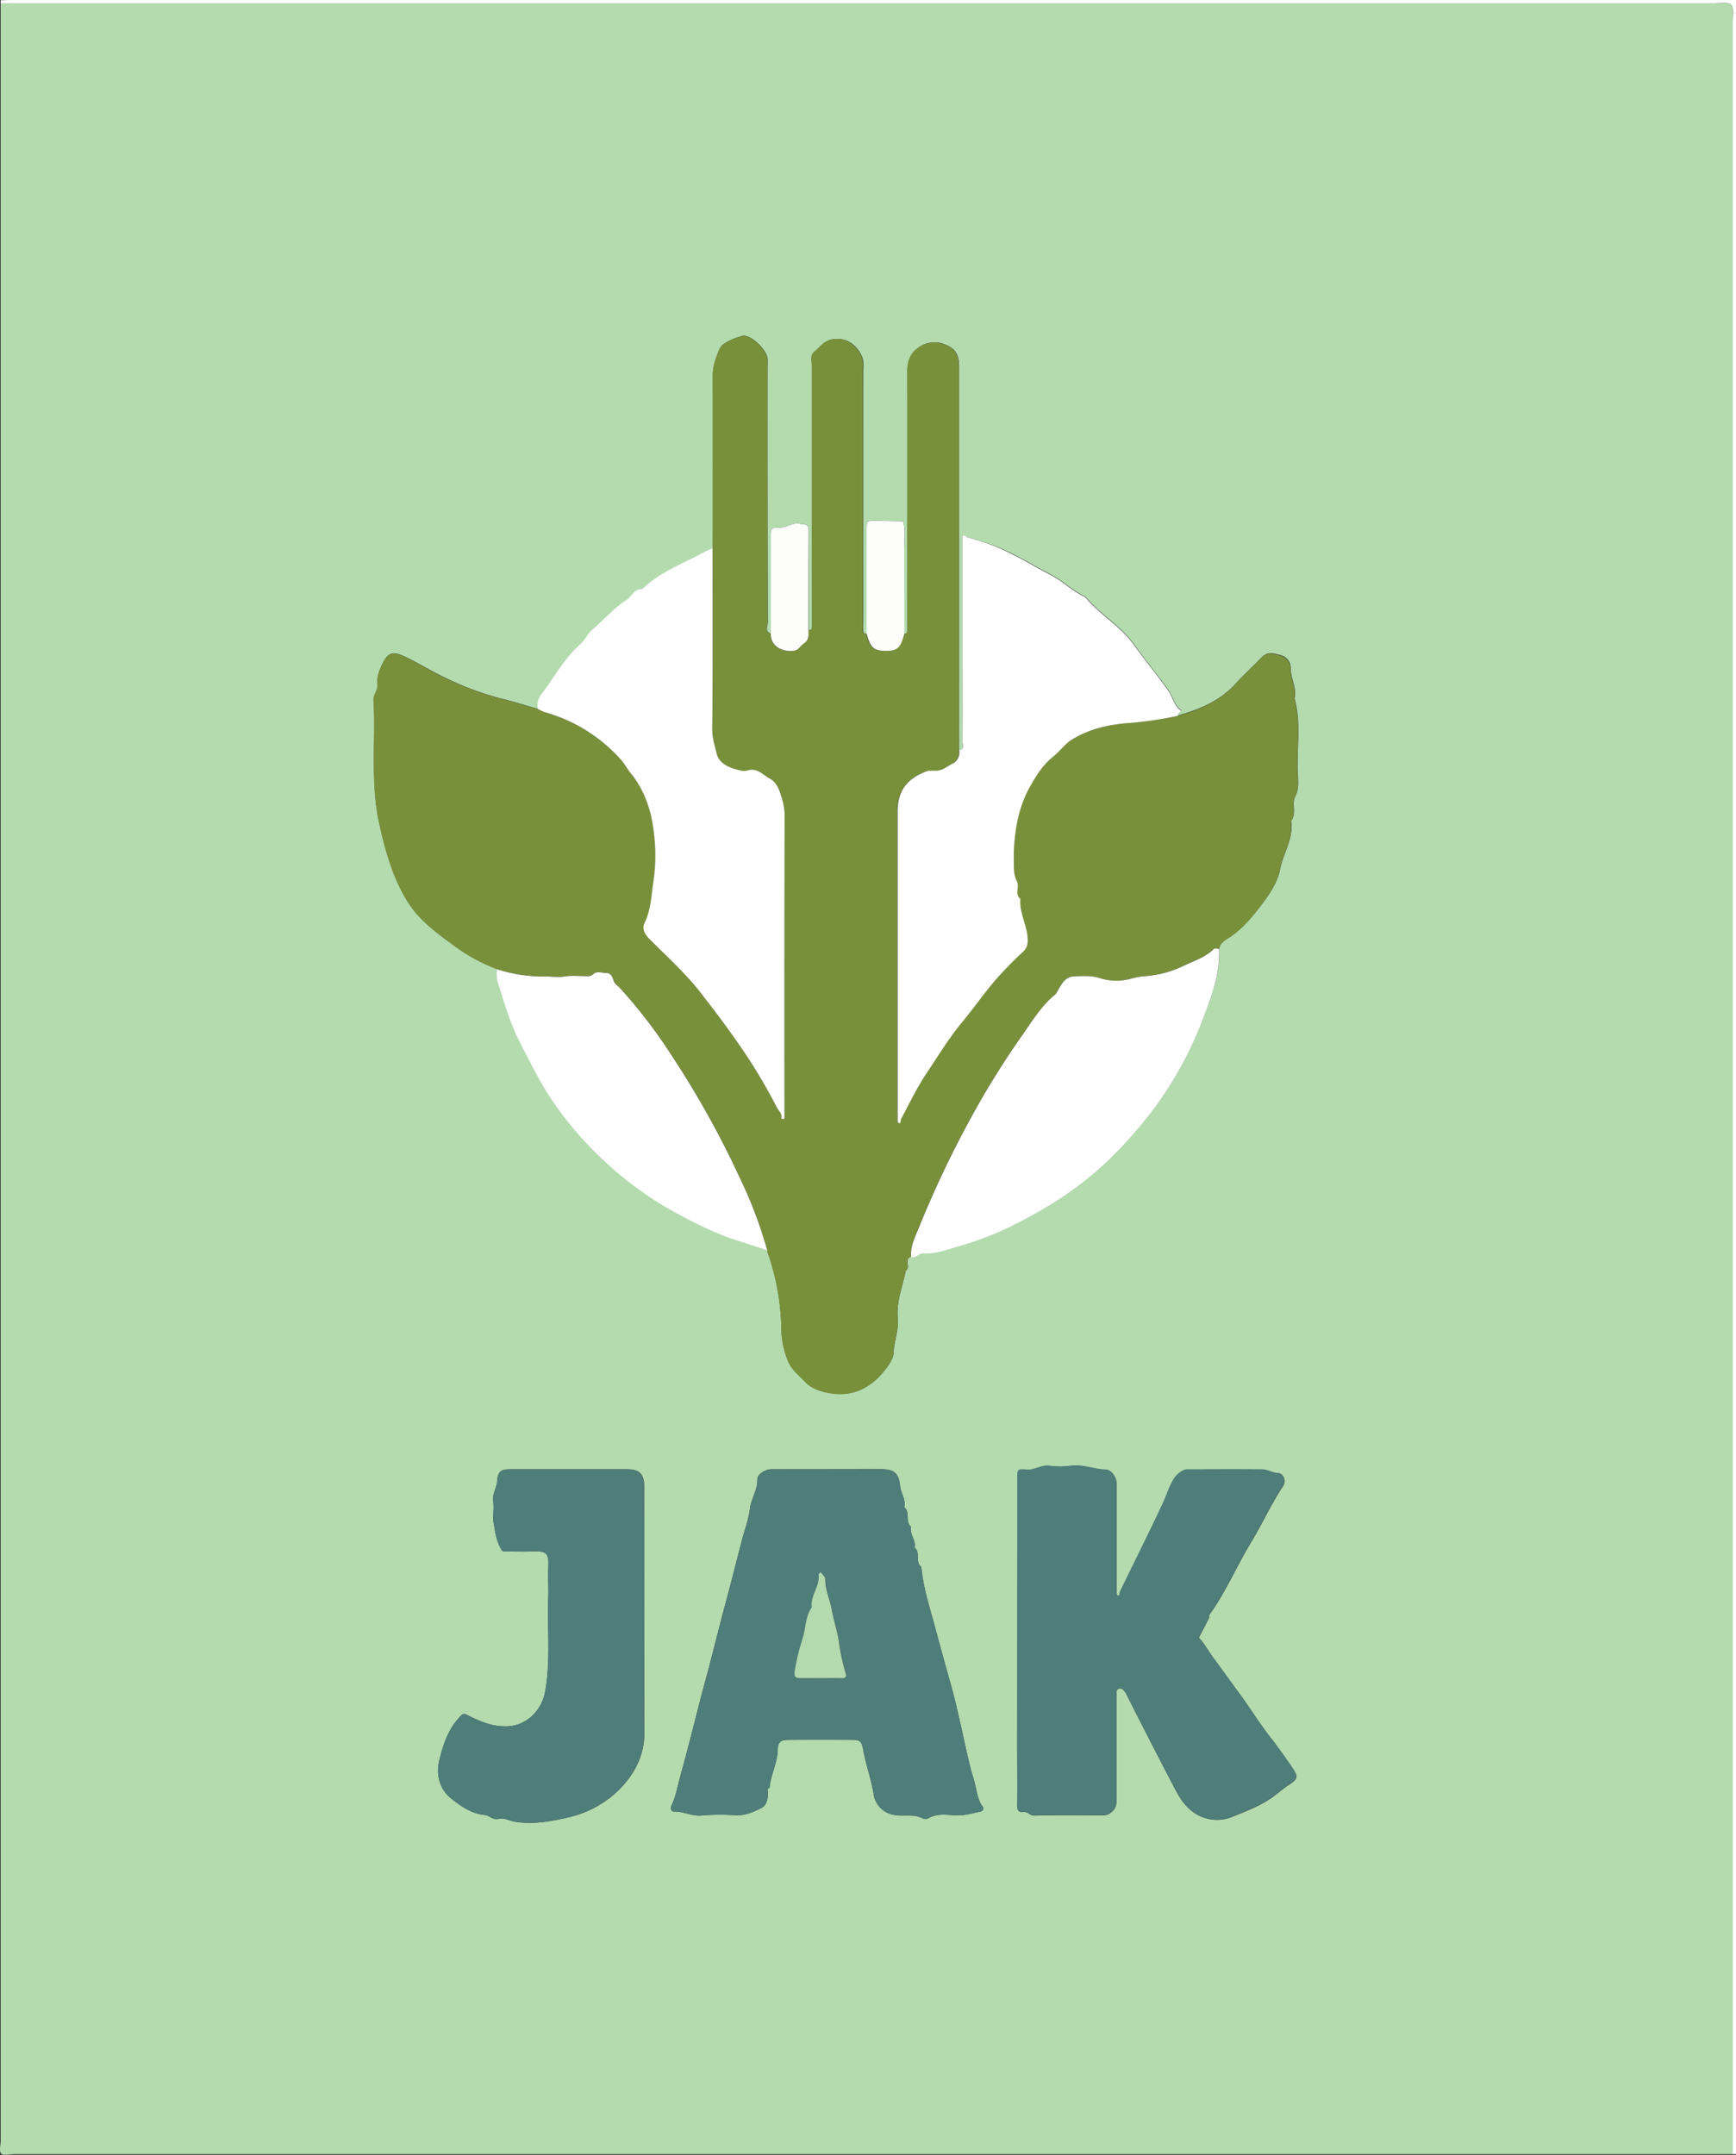 <svg xmlns="http://www.w3.org/2000/svg" viewBox="0 0 556.15 690.25"><rect x="0" y="0" width="556.15" height="690.25" fill="#333333" stroke="none"/><defs><style>.cls-1{fill:#b3dbae;}.cls-2{fill:#fff;}.cls-3{fill:#79903a;}.cls-4{fill:#4e7d7a;}.cls-5{fill:#fdfdfc;}.cls-6{fill:#fcfdfb;}.cls-7{fill:#b2daae;}</style></defs><g id="Layer_2" data-name="Layer 2"><g id="Layer_1-2" data-name="Layer 1"><path class="cls-1" d="M555.06,690H4.6c-1.46,0-3.5.57-4.23-.16s-.16-2.76-.16-4.22V1.1H549.43c1.79,0,4.25-.48,5.18.46s.44,3.4.44,5.19Q555.06,348.4,555.06,690ZM277.63,203a.84.84,0,0,1-1.07-.87c-.06-1.45,0-2.92,0-4.38q0-39.4,0-78.83c0-1.57.29-3.15-.43-4.74-1.78-4-5.23-6.09-9.13-5.54-2.69.39-4.17,2.44-6,4-1.55,1.37-.82,3.07-.82,4.59q-.09,35,0,70.07v13.14c0,.74,0,1.5-1.1,1.41q0-15.58,0-31.19c0-2.81-.08-2.49-3-2.91-2.32-.35-4,1.24-6.12,1.25-2.95,0-3,.18-3,3.31q0,15.31,0,30.64c-2.12-.67-1-2.43-1-3.61q-.1-40.54-.06-81.1c0-1.1.07-2.2,0-3.29-.21-2.94-5.4-7.92-8-7.36a18.66,18.66,0,0,0-6,2.58c-1.42.92-1.81,2.8-2.45,4.41a17.26,17.26,0,0,0-1.06,6.69q.06,27.14,0,54.26c-.76.36-1.54.69-2.28,1.1-6.87,3.77-14.42,6.42-20.18,12.05-2.57-.21-3.36,2.38-5.09,3.48-4,2.55-7.15,6.35-10.85,9.43-1.46,1.22-2.43,3.41-4,4.81-5,4.5-8.27,10.45-12.25,15.78a5.73,5.73,0,0,0-1.27,4.91c-3.78-1-7.5-2.27-11.27-3.16a94.18,94.18,0,0,1-17.17-6.18c-4.78-2.17-9.26-4.95-14-7.27s-6.12-1.27-8.16,3.68a9.63,9.63,0,0,0-.91,5.07c.26,1.91-1.36,3.07-1.25,5,.75,13.57-1.17,27.23,2.11,40.76a104.73,104.73,0,0,0,4.26,14.7c4.89,12,9.09,15.69,19.34,23.14a56.9,56.9,0,0,0,13.86,7.59,11.51,11.51,0,0,0,0,3.27c2.11,6.78,4,13.62,7.27,20,2.23,4.39,4.44,8.76,6.86,13a101.65,101.65,0,0,0,11.46,16,116.6,116.6,0,0,0,24.47,21.4c5.2,3.43,18.39,10.51,26.39,13,3.39,1,6.76,2.18,10.13,3.28a1.94,1.94,0,0,0,0,.54,78,78,0,0,1,4.49,25,28.41,28.41,0,0,0,2.1,10c1.08,2.73,3.42,4.48,5.36,6.55,2.38,2.54,5.61,3.4,8.78,3.86,7.15,1,12.73-2.11,17-7.62,1.23-1.57,2.59-3.55,2.67-5.39.16-3.73,1.71-7.2,1.34-11.05-.51-5.25,1.56-10.22,2.58-15.3,1.75-1-.82-3.72,1.71-4.45,1.56.54,2.41-1.22,3.92-1.13,4.22.23,8.18-1.43,12.09-2.51a100.12,100.12,0,0,0,18.28-7.29c11.38-5.76,21.84-12.77,30.84-21.87a147.63,147.63,0,0,0,12.51-14.45,119.46,119.46,0,0,0,16.27-29.94c2.61-6.81,5.14-13.94,4.78-21.54.3-1.59,1.66-2.5,2.75-3.19,4.62-2.9,7.93-7,11.15-11.24,2.49-3.3,4.87-7,5.58-10.79,1-5.26,4.45-10,3.54-15.58,1.87-2.38.14-5.52,1.27-7.69,1.49-2.88.93-5.65.84-8.4-.23-7.71,1.17-15.5-1-23.12.84-3.45-1.32-6.54-1.22-10a4.23,4.23,0,0,0-3.31-3.94c-2.05-.54-4.11-1.21-5.95.7-2.78,2.9-5.78,5.59-8.48,8.57-5,5.48-11.44,8.12-18.32,10.05-.18-.89,1.14-1.53,1-1.64-2.29-1.62-2.65-4.45-4.17-6.54-3.58-5-7.49-9.71-11-14.64-4.4-6.11-11-9.62-15.61-15.26-4.08-1.84-7.2-5.11-11.24-7.17s-7.94-4.48-12.09-6.51A64.58,64.58,0,0,0,310,172.18c-.8-.18-1.68-2.07-1.69.43q0,15.87,0,31.74c0,11.13,0,22.26,0,33.39,0,.88.77,2.32-1.06,2.51V153.78q0-18.06,0-36.12c0-3.12-.52-5.62-4-7.11a8.73,8.73,0,0,0-9.27,1c-2.38,1.72-3.28,4.29-3.27,7.38.08,26.27,0,52.54,0,78.81,0,1.46,0,2.92,0,4.37a.84.84,0,0,1-1.07.87c0-8.95.05-17.9,0-26.85,0-3,.51-6.13-.32-9.16-3.08-.06-6.16-.17-9.23-.18-2.44,0-2.47,0-2.47,2.77Q277.63,186.24,277.63,203Zm48.25,322.64v32.9c0,6.58.05,13.16,0,19.74,0,1.63.38,2.3,2.09,2.13,1.22-.13,1.94,1.18,3.38,1.15,7.3-.17,14.61-.1,21.92-.06a4,4,0,0,0,2.87-1.09c1.45-1.22,1.59-2.64,1.59-4.32,0-11.15,0-22.3,0-33.45,0-.69-.17-1.49.76-1.74s1.32.37,1.81.91a5.63,5.63,0,0,1,.77,1.32c5.05,10,10.13,19.94,15.33,29.84,1.56,3,3.3,5.8,6.27,7.76a12.88,12.88,0,0,0,12.15,1.22c4.17-1.71,8.52-3.32,12.35-5.92,1.88-1.26,3.49-2.82,5.41-4.07,3.64-2.37,3.43-2.78.68-6.82-2-2.88-4-5.69-6.15-8.44-3.62-4.62-6.69-9.66-10.18-14.39-2.88-3.91-5.7-7.86-8.59-11.77-1.45-2-2.54-4.19-4.29-5.92,1.09-2.11,2.21-4.21,3.27-6.33.15-.29-.07-.8.1-1,5.3-7.37,8.83-15.75,13.51-23.48,3.52-5.82,6.32-12.06,10.1-17.74,1.06-1.61.25-4.1-1.58-4.15s-3.33-1.14-5-1.16c-8-.1-16.08-.06-24.12,0-1.39,0-3.31,1.59-4.17,2.94-1.57,2.45-2.34,5.25-3.55,7.85-4.42,9.51-9.16,18.87-13.73,28.31-.21.43,0,1.3-.53,1.35s-.61-.67-.61-1.21c0-1.83,0-3.66,0-5.49,0-9.68,0-19.37,0-29.06,0-2.21-1.64-4.61-3.47-4.64-3.72-.08-7.23-1.74-11.06-1.22a27.74,27.74,0,0,1-7.11,0c-2.58-.32-4.63,1.51-7.23,1.24-2.85-.29-2.91,0-2.91,2.79Q325.88,499.56,325.88,525.59Zm-60.77-55c-6,0-12.06,0-18.09,0-1.8,0-4.44,1.62-4.38,3.14.14,3.46-2,6.19-2.4,9.51-.4,3.52-1.74,6.92-2.64,10.39-1.29,4.95-2.54,9.91-3.83,14.87-.9,3.46-1.86,6.91-2.76,10.37-1.28,5-2.53,9.92-3.82,14.87-.9,3.46-1.87,6.91-2.77,10.37-1.28,5-2.52,9.92-3.81,14.88-.9,3.46-1.84,6.91-2.78,10.36-.81,3-1.31,6-2.64,8.79-.27.57-.57,2.13.83,2.09,3-.09,5.72,1.61,8.88,1.24a74.09,74.09,0,0,1,10.95-.06c3.08.11,5.83-1.16,8.3-2.47,1.58-.84,2.09-3.5,1.72-5.74,0-.22.64-.5.67-.79.42-4.13,2.54-7.88,2.62-12.1,0-2.3.93-3,3.34-3.05q10.42-.06,20.84,0c2.27,0,2.74.65,3.21,3.23.89,4.89,2.64,9.57,3.39,14.53a7.81,7.81,0,0,0,5.83,6.14c3.18.87,6.74-.42,9.91,1.28a1.9,1.9,0,0,0,1.6,0c3-1.81,6.29-1.07,9.44-1,2.54.07,4.82-.73,7.22-1.16,1-.18,1.28-1.05.93-1.52-1.94-2.59-2-5.8-2.88-8.69-1.53-4.88-2.52-9.94-3.64-14.95s-2.23-10.07-3.6-15c-1.67-6-3.38-12.13-5-18.18-1.74-6.6-4-13.17-4.59-20.06-2.15-1.58-.13-4.62-2.19-6.23.58-2.38-1.75-4.28-1.1-6.67-2.08-1.6-.13-4.62-2.19-6.22.55-2.38-1-4.39-1.31-6.65-.24-1.72-.4-4.37-3.15-5.2a10.36,10.36,0,0,0-3.13-.34C276.44,470.6,270.78,470.63,265.11,470.63Zm-58.75,46.5q0-20.56,0-41.12c0-3.9-1.53-5.37-5.53-5.38H163.57c-3,0-4.06.65-4.26,3.73-.15,2.32-1.69,4.21-1.28,6.68.38,2.31-.27,4.81.18,7.1.48,2.47.73,5,2,7.38.47.87.53,1.48,1.67,1.46,2.74-.07,5.49.1,8.22-.05,5.29-.29,5.79.72,5.58,5.3-.14,3.1.08,6.21,0,9.31-.4,10.08.82,20.18-1,30.26-1.07,6-5.79,10.78-11.79,11.16-4.73.3-8.83-1.42-12.84-3.43-1.1-.55-1.46-.87-2.43.11-3.91,4-5.62,9.1-6.84,14.15-1.09,4.47-.2,9.21,4,12.48,3.13,2.47,6.41,4.69,10.47,5.09,1.61.16,2.63,1.73,4.49,1.24,1.68-.44,3.38.58,5,.88,5.69,1,11.52,0,17-1.27a34.26,34.26,0,0,0,13.36-6.13c6.7-5.15,11.31-12.51,11.31-20.58Z"/><path class="cls-2" d="M555.06,690q0-341.62,0-683.27c0-1.79.5-4.24-.44-5.19s-3.39-.46-5.18-.46H.21c0-.37,0-1,0-1C1.67,0,3.14,0,4.6,0H556.15V690Z"/><path class="cls-3" d="M159.21,310.46a56.9,56.9,0,0,1-13.86-7.59c-10.25-7.45-14.45-11.15-19.34-23.14a104.73,104.73,0,0,1-4.26-14.7c-3.28-13.53-1.36-27.19-2.11-40.76-.11-2,1.51-3.13,1.25-5a9.63,9.63,0,0,1,.91-5.07c2-4.95,3.54-5.95,8.16-3.68s9.19,5.1,14,7.27a94.18,94.18,0,0,0,17.17,6.18c3.77.89,7.49,2.16,11.27,3.16a14,14,0,0,0,2.29,1.07,51.18,51.18,0,0,1,24,14.83c1.32,1.39,2.19,3.13,3.42,4.64,4.55,5.57,6.74,12.29,7.47,19.32a57,57,0,0,1-.07,14.76c-.76,4.69-.8,9.6-3,14.07-.72,1.46-.08,3.29,1.44,4.82,5.71,5.77,11.79,11.17,16.79,17.65,3.53,4.57,7,9.14,10.34,13.85a175.71,175.71,0,0,1,13.87,22.76c.47,1,1.79,1.86,1.34,3.3a2.05,2.05,0,0,0,.73.34c.08,0,.32-.24.32-.38,0-.91,0-1.83,0-2.74q0-47.43.05-94.85a20,20,0,0,0-1.12-5.58c-.65-2.26-1.62-4.5-3.64-5.55-2.21-1.15-4.07-3.65-7.16-2.6a4.31,4.31,0,0,1-2.17,0c-3.34-.74-6.86-2-7.68-5.45-.59-2.45-1.45-5-1.42-7.72.21-19.37.11-38.74.11-58.11q0-27.14,0-54.26a17.26,17.26,0,0,1,1.06-6.69c.64-1.61,1-3.49,2.45-4.41a18.66,18.66,0,0,1,6-2.58c2.62-.56,7.81,4.42,8,7.36.08,1.09,0,2.19,0,3.29q0,40.55.06,81.1c0,1.18-1.08,2.94,1,3.61a5,5,0,0,0,2.08,4.36,7.78,7.78,0,0,0,5,1.18c1.78-.05,2.29-1.59,3.45-2.33,1.67-1.06,1.58-2.67,1.53-4.31,1.09.09,1.1-.67,1.1-1.41V187.3q0-35,0-70.07c0-1.52-.73-3.22.82-4.59,1.83-1.61,3.31-3.66,6-4,3.9-.55,7.35,1.58,9.13,5.54.72,1.59.43,3.17.43,4.74q.06,39.42,0,78.83c0,1.46,0,2.93,0,4.38a.84.84,0,0,0,1.07.87c1.14,4.36,2.24,5.4,5.77,5.49,4,.1,5.07-.81,6.3-5.49a.84.84,0,0,0,1.07-.87c.06-1.45,0-2.91,0-4.37,0-26.27,0-52.54,0-78.81,0-3.09.89-5.66,3.27-7.38a8.73,8.73,0,0,1,9.27-1c3.44,1.49,4,4,4,7.11q0,18.06,0,36.12v86.47a4.19,4.19,0,0,1-1.63,4.1c-1.84.8-3.39,2.37-5.54,2.5-1.22.08-2.41-.18-3.69.35-6.31,2.62-8.87,6.29-8.88,13.16v94.82c0,1.1,0,2.2,0,3.29,0,.55.09,1.29.59,1.24s.32-.93.54-1.35c2.75-5.07,5.23-10.35,8.46-15.1,3.61-5.3,6.88-10.81,11-15.78,4.39-5.24,8.19-11,12.91-16,2.12-2.26,4.32-4.47,6.59-6.57a4.6,4.6,0,0,0,1.61-3.76c0-4.59-2.75-8.67-2.35-13.3-1.87-1.6-.25-3.94-1.09-5.57-1.06-2.05-1-4.07-1-6.17a56.87,56.87,0,0,1,.95-12.18,39.89,39.89,0,0,1,3.53-10.61c2.16-4,4.41-8,8.1-10.92,2.11-1.67,3.62-4,6-5.47,5.69-3.54,12.08-4.91,18.56-5.36a118.52,118.52,0,0,0,15.52-2.31c6.88-1.93,13.34-4.57,18.32-10.05,2.7-3,5.7-5.67,8.48-8.57,1.84-1.91,3.9-1.24,5.95-.7a4.23,4.23,0,0,1,3.31,3.94c-.1,3.43,2.06,6.52,1.22,10,2.18,7.62.78,15.41,1,23.12.09,2.75.65,5.52-.84,8.4-1.13,2.17.6,5.31-1.27,7.69.91,5.63-2.56,10.32-3.54,15.58-.71,3.79-3.09,7.49-5.58,10.79-3.22,4.25-6.53,8.34-11.15,11.24-1.09.69-2.45,1.6-2.75,3.19-.55,0-1.34-.24-1.61,0-2.76,2.77-6.43,3.84-9.81,5.48a34,34,0,0,1-12.34,3.28,20.78,20.78,0,0,0-4.07.7,17.68,17.68,0,0,1-10.14,0c-2.91-1-5.67-.72-8.44-.64-3.25.1-4.37,3.13-5.81,5.51a1.45,1.45,0,0,1-.39.39c-4.28,3.57-7.2,8.33-10.32,12.76a275.38,275.38,0,0,0-17.24,27.89,337.44,337.44,0,0,0-16,33.92c-1.17,2.89-2.8,6-2.48,9.39-2.53.73,0,3.42-1.71,4.45-1,5.08-3.09,10.05-2.58,15.3.37,3.85-1.18,7.32-1.34,11.05-.08,1.84-1.44,3.82-2.67,5.39-4.29,5.51-9.87,8.63-17,7.62-3.17-.46-6.4-1.32-8.78-3.86-1.94-2.07-4.28-3.82-5.36-6.55a28.41,28.41,0,0,1-2.1-10,78,78,0,0,0-4.49-25,1.94,1.94,0,0,1,0-.54,142.28,142.28,0,0,0-9-23.64,297.15,297.15,0,0,0-21.61-38.73,161.74,161.74,0,0,0-16.56-21.61c-.63-.66-1.57-1.18-1.88-2-.53-1.35-.86-2.88-2.58-2.86-1.38,0-2.94-.7-4.16.43a2.52,2.52,0,0,1-1.95.61c-2.38,0-4.81-.34-7.1.09s-4.18,0-6.23,0A47.89,47.89,0,0,1,159.21,310.46Z"/><path class="cls-4" d="M325.88,525.59q0-26,0-52.09c0-2.79.06-3.08,2.91-2.79,2.6.27,4.65-1.56,7.23-1.24a27.74,27.74,0,0,0,7.11,0c3.83-.52,7.34,1.14,11.06,1.22,1.83,0,3.46,2.43,3.47,4.64,0,9.69,0,19.38,0,29.06,0,1.83,0,3.66,0,5.49,0,.54.11,1.27.61,1.21s.32-.92.53-1.35c4.57-9.44,9.31-18.8,13.73-28.31,1.21-2.6,2-5.4,3.55-7.85.86-1.35,2.78-2.93,4.17-2.94,8,0,16.08-.07,24.12,0,1.69,0,3.18,1.12,5,1.16S412,474.37,411,476c-3.78,5.68-6.58,11.92-10.1,17.74-4.68,7.73-8.21,16.11-13.51,23.48-.17.24.05.75-.1,1-1.06,2.12-2.18,4.22-3.27,6.33,1.75,1.73,2.84,4,4.29,5.92,2.89,3.91,5.71,7.86,8.59,11.77,3.49,4.73,6.56,9.77,10.18,14.39,2.15,2.75,4.18,5.56,6.15,8.44,2.75,4,3,4.45-.68,6.82-1.92,1.25-3.53,2.81-5.41,4.07-3.83,2.6-8.18,4.21-12.35,5.92a12.88,12.88,0,0,1-12.15-1.22c-3-2-4.71-4.8-6.27-7.76-5.2-9.9-10.28-19.86-15.33-29.84a5.63,5.63,0,0,0-.77-1.32c-.49-.54-1-1.13-1.81-.91s-.76,1-.76,1.74c0,11.15,0,22.3,0,33.45,0,1.68-.14,3.1-1.59,4.32a4,4,0,0,1-2.87,1.09c-7.31,0-14.62-.11-21.92.06-1.44,0-2.16-1.28-3.38-1.15-1.71.17-2.12-.5-2.09-2.13.08-6.58,0-13.16,0-19.74Z"/><path class="cls-4" d="M265.11,470.63c5.67,0,11.33,0,17,0a10.36,10.36,0,0,1,3.13.34c2.75.83,2.91,3.48,3.15,5.2.31,2.26,1.86,4.27,1.31,6.65,2.06,1.6.11,4.62,2.19,6.22-.65,2.39,1.68,4.29,1.1,6.67,2.06,1.61,0,4.65,2.19,6.23.59,6.89,2.85,13.46,4.59,20.06,1.6,6.05,3.31,12.14,5,18.18,1.37,4.92,2.48,10,3.6,15s2.11,10.07,3.64,14.95c.9,2.89.94,6.1,2.88,8.69.35.47.11,1.34-.93,1.52-2.4.43-4.68,1.23-7.22,1.16-3.15-.09-6.44-.83-9.44,1a1.9,1.9,0,0,1-1.6,0c-3.17-1.7-6.73-.41-9.91-1.28a7.81,7.81,0,0,1-5.83-6.14c-.75-5-2.5-9.64-3.39-14.53-.47-2.58-.94-3.21-3.21-3.23q-10.43-.07-20.84,0c-2.41,0-3.3.75-3.34,3.05-.08,4.22-2.2,8-2.62,12.1,0,.29-.7.57-.67.79.37,2.24-.14,4.9-1.72,5.74-2.47,1.31-5.22,2.58-8.3,2.47a74.09,74.09,0,0,0-10.95.06c-3.16.37-5.84-1.33-8.88-1.24-1.4,0-1.1-1.52-.83-2.09,1.33-2.81,1.83-5.84,2.64-8.79.94-3.45,1.88-6.9,2.78-10.36,1.29-5,2.53-9.92,3.81-14.88.9-3.46,1.87-6.91,2.77-10.37,1.29-4.95,2.54-9.92,3.82-14.87.9-3.46,1.86-6.91,2.76-10.37,1.29-5,2.54-9.92,3.83-14.87.9-3.47,2.24-6.87,2.64-10.39.37-3.32,2.54-6.05,2.4-9.51-.06-1.52,2.58-3.13,4.38-3.14C253.05,470.61,259.08,470.63,265.11,470.63Zm-2.37,66.92c2.37,0,4.73,0,7.1,0,.93,0,1.45-.5,1.18-1.29a69.82,69.82,0,0,1-2.32-11.09c-.54-3.15-1.61-6.23-2.16-9.47s-2.16-6.51-2.1-10c0-.43-.48-.89-.78-1.3a9.33,9.33,0,0,0-.76-.78c-.21.24-.61.5-.59.71.45,3.78-2.71,6.79-2.22,10.56-2.19,3-1.92,6.82-3,10.19a70.88,70.88,0,0,0-2.4,9.93c-.4,2.2,0,2.52,2.1,2.55S260.74,537.55,262.74,537.55Z"/><path class="cls-2" d="M377.42,229.28a118.52,118.52,0,0,1-15.52,2.31c-6.48.45-12.87,1.82-18.56,5.36-2.34,1.46-3.85,3.8-6,5.47-3.69,2.93-5.94,7-8.1,10.92A39.89,39.89,0,0,0,325.75,264a56.87,56.87,0,0,0-.95,12.18c0,2.1-.07,4.12,1,6.17.84,1.63-.78,4,1.09,5.57-.4,4.63,2.34,8.71,2.35,13.3a4.6,4.6,0,0,1-1.61,3.76c-2.27,2.1-4.47,4.31-6.59,6.57-4.72,5-8.52,10.74-12.91,16-4.15,5-7.42,10.48-11,15.78-3.23,4.75-5.71,10-8.46,15.1-.22.42,0,1.31-.54,1.35s-.61-.69-.59-1.24c0-1.09,0-2.19,0-3.29V260.36c0-6.87,2.57-10.54,8.88-13.16,1.28-.53,2.47-.27,3.69-.35,2.15-.13,3.7-1.7,5.54-2.5a4.19,4.19,0,0,0,1.63-4.1c1.83-.19,1.06-1.63,1.06-2.51.06-11.13,0-22.26,0-33.39q0-15.87,0-31.74c0-2.5.89-.61,1.69-.43a64.58,64.58,0,0,1,14.22,5.34c4.15,2,8,4.44,12.09,6.51s7.16,5.33,11.24,7.17c4.63,5.64,11.21,9.15,15.61,15.26,3.55,4.93,7.46,9.68,11,14.64,1.52,2.09,1.88,4.92,4.17,6.54C378.56,227.75,377.24,228.39,377.42,229.28Z"/><path class="cls-2" d="M228.29,175.53c0,19.37.1,38.74-.11,58.11,0,2.77.83,5.27,1.42,7.72.82,3.42,4.34,4.71,7.68,5.45a4.31,4.31,0,0,0,2.17,0c3.09-1.05,5,1.45,7.16,2.6,2,1,3,3.29,3.64,5.55a20,20,0,0,1,1.12,5.58q-.1,47.43-.05,94.85c0,.91,0,1.83,0,2.74,0,.14-.24.4-.32.38a2.05,2.05,0,0,1-.73-.34c.45-1.44-.87-2.34-1.34-3.3A175.71,175.71,0,0,0,235,332.1c-3.3-4.71-6.81-9.28-10.34-13.85-5-6.48-11.08-11.88-16.79-17.65-1.52-1.53-2.16-3.36-1.44-4.82,2.21-4.47,2.25-9.38,3-14.07a57,57,0,0,0,.07-14.76c-.73-7-2.92-13.75-7.47-19.32-1.23-1.51-2.1-3.25-3.42-4.64a51.18,51.18,0,0,0-24-14.83,14,14,0,0,1-2.29-1.07,5.73,5.73,0,0,1,1.27-4.91c4-5.33,7.2-11.28,12.25-15.78,1.57-1.4,2.54-3.59,4-4.81,3.7-3.08,6.83-6.88,10.85-9.43,1.73-1.1,2.52-3.69,5.09-3.48,5.76-5.63,13.31-8.28,20.18-12.05C226.75,176.22,227.53,175.89,228.29,175.53Z"/><path class="cls-4" d="M206.36,517.13V555.5c0,8.07-4.61,15.43-11.31,20.58a34.26,34.26,0,0,1-13.36,6.13c-5.45,1.23-11.28,2.3-17,1.27-1.65-.3-3.35-1.32-5-.88-1.86.49-2.88-1.08-4.49-1.24-4.06-.4-7.34-2.62-10.47-5.09-4.17-3.27-5.06-8-4-12.48,1.22-5,2.93-10.2,6.84-14.15,1-1,1.33-.66,2.43-.11,4,2,8.11,3.73,12.84,3.43,6-.38,10.72-5.17,11.79-11.16,1.8-10.08.58-20.18,1-30.26.12-3.1-.1-6.21,0-9.31.21-4.58-.29-5.59-5.58-5.3-2.73.15-5.48,0-8.22.05-1.14,0-1.2-.59-1.67-1.46-1.27-2.34-1.52-4.91-2-7.38-.45-2.29.2-4.79-.18-7.1-.41-2.47,1.13-4.36,1.28-6.68.2-3.08,1.26-3.73,4.26-3.73h37.25c4,0,5.52,1.48,5.53,5.38Q206.38,496.58,206.36,517.13Z"/><path class="cls-2" d="M291.89,402.61c-.32-3.42,1.31-6.5,2.48-9.39a337.44,337.44,0,0,1,16-33.92,275.38,275.38,0,0,1,17.24-27.89c3.12-4.43,6-9.19,10.32-12.76a1.45,1.45,0,0,0,.39-.39c1.44-2.38,2.56-5.41,5.81-5.51,2.77-.08,5.53-.35,8.44.64a17.68,17.68,0,0,0,10.14,0,20.78,20.78,0,0,1,4.07-.7,34,34,0,0,0,12.34-3.28c3.38-1.64,7-2.71,9.81-5.48.27-.27,1.06,0,1.61,0,.36,7.6-2.17,14.73-4.78,21.54a119.46,119.46,0,0,1-16.27,29.94A147.63,147.63,0,0,1,357,369.81c-9,9.1-19.46,16.11-30.84,21.87A100.12,100.12,0,0,1,307.9,399c-3.91,1.08-7.87,2.74-12.09,2.51C294.3,401.39,293.45,403.15,291.89,402.61Z"/><path class="cls-2" d="M159.21,310.46a47.89,47.89,0,0,0,15.52,2.32c2.05,0,4.07.37,6.23,0s4.72-.1,7.1-.09a2.52,2.52,0,0,0,1.95-.61c1.22-1.13,2.78-.42,4.16-.43,1.72,0,2.05,1.51,2.58,2.86.31.78,1.25,1.3,1.88,2a161.74,161.74,0,0,1,16.56,21.61,297.15,297.15,0,0,1,21.61,38.73,142.28,142.28,0,0,1,9,23.64c-3.37-1.1-6.74-2.25-10.13-3.28-8-2.45-21.19-9.53-26.39-13a116.6,116.6,0,0,1-24.47-21.4,101.65,101.65,0,0,1-11.46-16c-2.42-4.29-4.63-8.66-6.86-13-3.25-6.37-5.16-13.21-7.27-20A11.51,11.51,0,0,1,159.21,310.46Z"/><path class="cls-5" d="M289.7,203c-1.23,4.68-2.27,5.59-6.3,5.49-3.53-.09-4.63-1.13-5.77-5.49q0-16.71,0-33.42c0-2.73,0-2.78,2.47-2.77,3.07,0,6.15.12,9.23.18.83,3,.29,6.11.32,9.16C289.75,185.05,289.7,194,289.7,203Z"/><path class="cls-6" d="M259,201.85c.05,1.64.14,3.25-1.53,4.31-1.16.74-1.67,2.28-3.45,2.33a7.78,7.78,0,0,1-5-1.18,5,5,0,0,1-2.08-4.36q0-15.31,0-30.64c0-3.13,0-3.3,3-3.31,2.15,0,3.8-1.6,6.12-1.25,2.88.42,3,.1,3,2.91Q259,186.26,259,201.85Z"/><path class="cls-7" d="M262.74,537.55c-2,0-4,0-6,0s-2.5-.35-2.1-2.55a70.88,70.88,0,0,1,2.4-9.93c1.13-3.37.86-7.18,3-10.19-.49-3.77,2.67-6.78,2.22-10.56,0-.21.38-.47.59-.71a9.33,9.33,0,0,1,.76.78c.3.41.79.87.78,1.3-.06,3.52,1.52,6.69,2.1,10s1.62,6.32,2.16,9.47A69.82,69.82,0,0,0,271,536.27c.27.79-.25,1.3-1.18,1.29C267.47,537.53,265.11,537.55,262.74,537.55Z"/></g></g></svg>